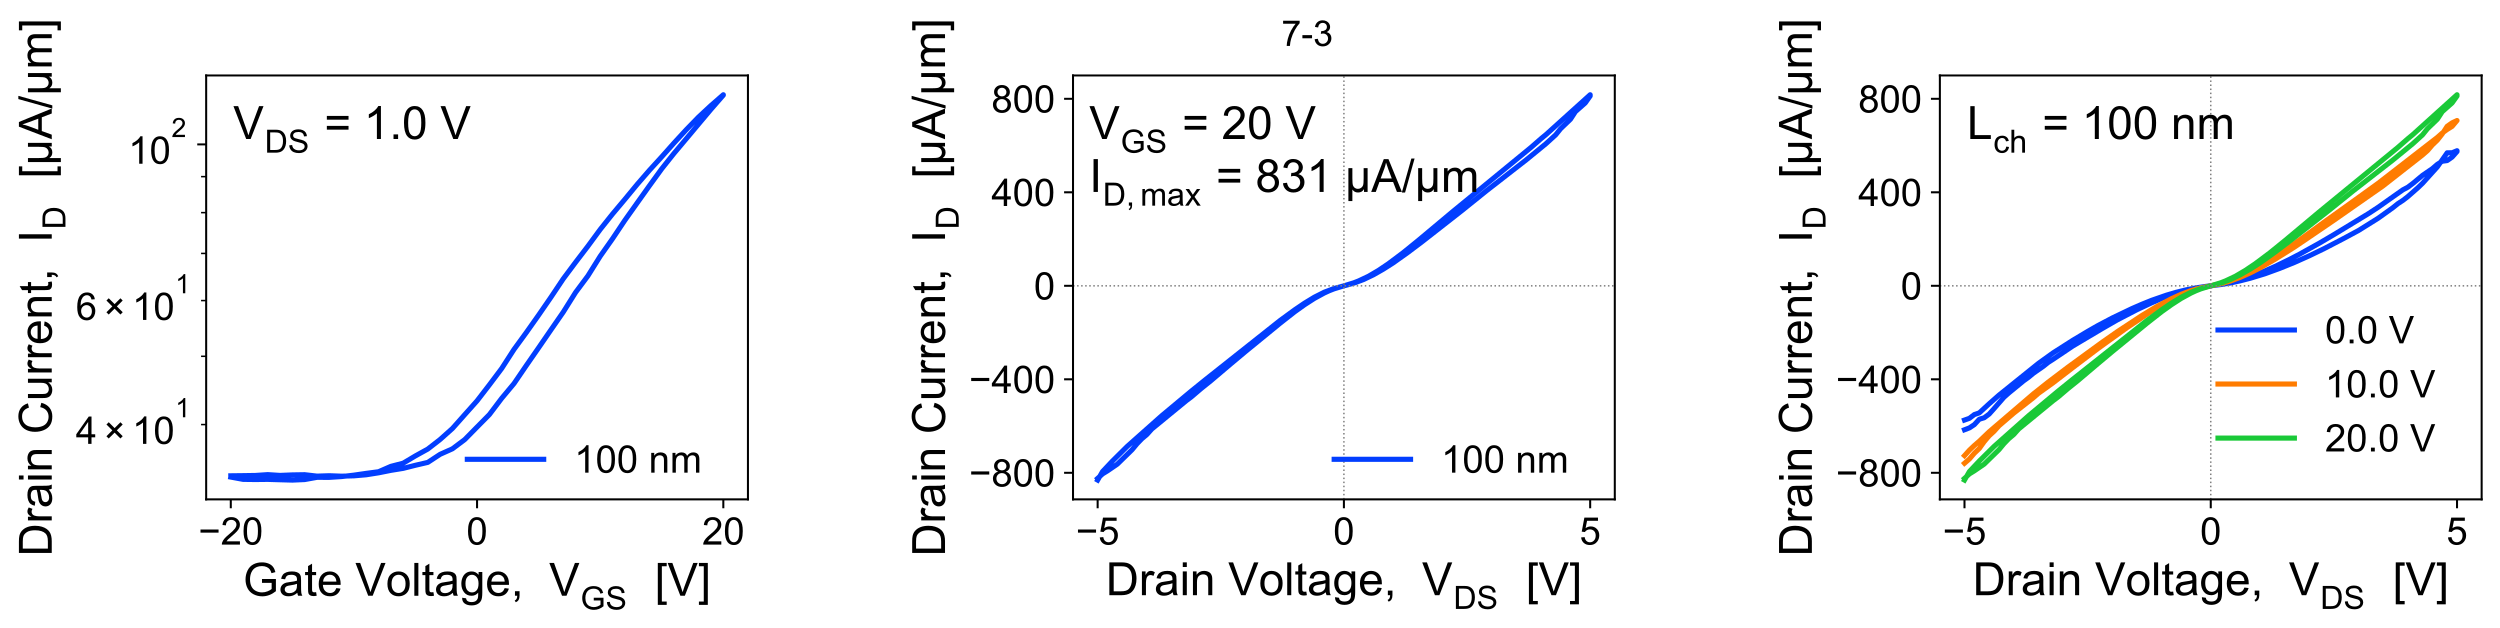 <?xml version="1.0" encoding="utf-8" standalone="no"?>
<!DOCTYPE svg PUBLIC "-//W3C//DTD SVG 1.1//EN"
  "http://www.w3.org/Graphics/SVG/1.1/DTD/svg11.dtd">
<!-- Created with matplotlib (https://matplotlib.org/) -->
<svg height="246.568pt" version="1.1" viewBox="0 0 980.89 246.568" width="980.89pt" xmlns="http://www.w3.org/2000/svg" xmlns:xlink="http://www.w3.org/1999/xlink">
 <defs>
  <style type="text/css">
*{stroke-linecap:butt;stroke-linejoin:round;}
  </style>
 </defs>
 <g id="figure_1">
  <g id="patch_1">
   <path d="M 0 246.568 
L 980.89 246.568 
L 980.89 0 
L 0 0 
z
" style="fill:none;"/>
  </g>
  <g id="axes_1">
   <g id="patch_2">
    <path d="M 80.89 195.93 
L 293.461 195.93 
L 293.461 29.61 
L 80.89 29.61 
z
" style="fill:none;"/>
   </g>
   <g id="matplotlib.axis_1">
    <g id="xtick_1">
     <g id="line2d_1">
      <defs>
       <path d="M 0 0 
L 0 3.5 
" id="me95492e71c" style="stroke:#000000;stroke-width:0.8;"/>
      </defs>
      <g>
       <use style="stroke:#000000;stroke-width:0.8;" x="90.552" xlink:href="#me95492e71c" y="195.93"/>
      </g>
     </g>
     <g id="text_1">
      <!-- −20 -->
      <defs>
       <path d="M 52.828 31.203 
L 5.562 31.203 
L 5.562 39.406 
L 52.828 39.406 
z
" id="ArialMT-8722"/>
       <path d="M 50.344 8.453 
L 50.344 0 
L 3.031 0 
Q 2.938 3.172 4.047 6.109 
Q 5.859 10.938 9.828 15.625 
Q 13.812 20.312 21.344 26.469 
Q 33.016 36.031 37.109 41.625 
Q 41.219 47.219 41.219 52.203 
Q 41.219 57.422 37.469 61 
Q 33.734 64.594 27.734 64.594 
Q 21.391 64.594 17.578 60.781 
Q 13.766 56.984 13.719 50.25 
L 4.688 51.172 
Q 5.609 61.281 11.656 66.578 
Q 17.719 71.875 27.938 71.875 
Q 38.234 71.875 44.234 66.156 
Q 50.25 60.453 50.25 52 
Q 50.25 47.703 48.484 43.547 
Q 46.734 39.406 42.656 34.812 
Q 38.578 30.219 29.109 22.219 
Q 21.188 15.578 18.938 13.203 
Q 16.703 10.844 15.234 8.453 
z
" id="ArialMT-50"/>
       <path d="M 4.156 35.297 
Q 4.156 48 6.766 55.734 
Q 9.375 63.484 14.516 67.672 
Q 19.672 71.875 27.484 71.875 
Q 33.25 71.875 37.594 69.547 
Q 41.938 67.234 44.766 62.859 
Q 47.609 58.5 49.219 52.219 
Q 50.828 45.953 50.828 35.297 
Q 50.828 22.703 48.234 14.969 
Q 45.656 7.234 40.5 3 
Q 35.359 -1.219 27.484 -1.219 
Q 17.141 -1.219 11.234 6.203 
Q 4.156 15.141 4.156 35.297 
z
M 13.188 35.297 
Q 13.188 17.672 17.312 11.828 
Q 21.438 6 27.484 6 
Q 33.547 6 37.672 11.859 
Q 41.797 17.719 41.797 35.297 
Q 41.797 52.984 37.672 58.781 
Q 33.547 64.594 27.391 64.594 
Q 21.344 64.594 17.719 59.469 
Q 13.188 52.938 13.188 35.297 
z
" id="ArialMT-48"/>
      </defs>
      <g transform="translate(77.83 213.667)scale(0.15 -0.15)">
       <use xlink:href="#ArialMT-8722"/>
       <use x="58.398" xlink:href="#ArialMT-50"/>
       <use x="114.014" xlink:href="#ArialMT-48"/>
      </g>
     </g>
    </g>
    <g id="xtick_2">
     <g id="line2d_2">
      <g>
       <use style="stroke:#000000;stroke-width:0.8;" x="187.176" xlink:href="#me95492e71c" y="195.93"/>
      </g>
     </g>
     <g id="text_2">
      <!-- 0 -->
      <g transform="translate(183.006 213.667)scale(0.15 -0.15)">
       <use xlink:href="#ArialMT-48"/>
      </g>
     </g>
    </g>
    <g id="xtick_3">
     <g id="line2d_3">
      <g>
       <use style="stroke:#000000;stroke-width:0.8;" x="283.801" xlink:href="#me95492e71c" y="195.93"/>
      </g>
     </g>
     <g id="text_3">
      <!-- 20 -->
      <g transform="translate(275.46 213.667)scale(0.15 -0.15)">
       <use xlink:href="#ArialMT-50"/>
       <use x="55.615" xlink:href="#ArialMT-48"/>
      </g>
     </g>
    </g>
    <g id="text_4">
     <!-- Gate Voltage,  $V_{GS}$  [V] -->
     <defs>
      <path d="M 41.219 28.078 
L 41.219 36.469 
L 71.531 36.531 
L 71.531 9.969 
Q 64.547 4.391 57.125 1.578 
Q 49.703 -1.219 41.891 -1.219 
Q 31.344 -1.219 22.719 3.297 
Q 14.109 7.812 9.719 16.359 
Q 5.328 24.906 5.328 35.453 
Q 5.328 45.906 9.688 54.953 
Q 14.062 64.016 22.266 68.406 
Q 30.469 72.797 41.156 72.797 
Q 48.922 72.797 55.188 70.281 
Q 61.469 67.781 65.031 63.281 
Q 68.609 58.797 70.453 51.562 
L 61.922 49.219 
Q 60.297 54.688 57.906 57.812 
Q 55.516 60.938 51.062 62.812 
Q 46.625 64.703 41.219 64.703 
Q 34.719 64.703 29.984 62.719 
Q 25.25 60.75 22.344 57.516 
Q 19.438 54.297 17.828 50.438 
Q 15.094 43.797 15.094 36.031 
Q 15.094 26.469 18.391 20.016 
Q 21.688 13.578 27.984 10.453 
Q 34.281 7.328 41.359 7.328 
Q 47.516 7.328 53.375 9.688 
Q 59.234 12.062 62.25 14.75 
L 62.25 28.078 
z
" id="ArialMT-71"/>
      <path d="M 40.438 6.391 
Q 35.547 2.25 31.031 0.531 
Q 26.516 -1.172 21.344 -1.172 
Q 12.797 -1.172 8.203 3 
Q 3.609 7.172 3.609 13.672 
Q 3.609 17.484 5.344 20.625 
Q 7.078 23.781 9.891 25.688 
Q 12.703 27.594 16.219 28.562 
Q 18.797 29.25 24.031 29.891 
Q 34.672 31.156 39.703 32.906 
Q 39.75 34.719 39.75 35.203 
Q 39.75 40.578 37.25 42.781 
Q 33.891 45.75 27.25 45.75 
Q 21.047 45.75 18.094 43.578 
Q 15.141 41.406 13.719 35.891 
L 5.125 37.062 
Q 6.297 42.578 8.984 45.969 
Q 11.672 49.359 16.75 51.188 
Q 21.828 53.031 28.516 53.031 
Q 35.156 53.031 39.297 51.469 
Q 43.453 49.906 45.406 47.531 
Q 47.359 45.172 48.141 41.547 
Q 48.578 39.312 48.578 33.453 
L 48.578 21.734 
Q 48.578 9.469 49.141 6.219 
Q 49.703 2.984 51.375 0 
L 42.188 0 
Q 40.828 2.734 40.438 6.391 
z
M 39.703 26.031 
Q 34.906 24.078 25.344 22.703 
Q 19.922 21.922 17.672 20.938 
Q 15.438 19.969 14.203 18.094 
Q 12.984 16.219 12.984 13.922 
Q 12.984 10.406 15.641 8.062 
Q 18.312 5.719 23.438 5.719 
Q 28.516 5.719 32.469 7.938 
Q 36.422 10.156 38.281 14.016 
Q 39.703 17 39.703 22.797 
z
" id="ArialMT-97"/>
      <path d="M 25.781 7.859 
L 27.047 0.094 
Q 23.344 -0.688 20.406 -0.688 
Q 15.625 -0.688 12.984 0.828 
Q 10.359 2.344 9.281 4.812 
Q 8.203 7.281 8.203 15.188 
L 8.203 45.016 
L 1.766 45.016 
L 1.766 51.859 
L 8.203 51.859 
L 8.203 64.703 
L 16.938 69.969 
L 16.938 51.859 
L 25.781 51.859 
L 25.781 45.016 
L 16.938 45.016 
L 16.938 14.703 
Q 16.938 10.938 17.406 9.859 
Q 17.875 8.797 18.922 8.156 
Q 19.969 7.516 21.922 7.516 
Q 23.391 7.516 25.781 7.859 
z
" id="ArialMT-116"/>
      <path d="M 42.094 16.703 
L 51.172 15.578 
Q 49.031 7.625 43.219 3.219 
Q 37.406 -1.172 28.375 -1.172 
Q 17 -1.172 10.328 5.828 
Q 3.656 12.844 3.656 25.484 
Q 3.656 38.578 10.391 45.797 
Q 17.141 53.031 27.875 53.031 
Q 38.281 53.031 44.875 45.953 
Q 51.469 38.875 51.469 26.031 
Q 51.469 25.25 51.422 23.688 
L 12.75 23.688 
Q 13.234 15.141 17.578 10.594 
Q 21.922 6.062 28.422 6.062 
Q 33.25 6.062 36.672 8.594 
Q 40.094 11.141 42.094 16.703 
z
M 13.234 30.906 
L 42.188 30.906 
Q 41.609 37.453 38.875 40.719 
Q 34.672 45.797 27.984 45.797 
Q 21.922 45.797 17.797 41.75 
Q 13.672 37.703 13.234 30.906 
z
" id="ArialMT-101"/>
      <path id="ArialMT-32"/>
      <path d="M 28.172 0 
L 0.438 71.578 
L 10.688 71.578 
L 29.297 19.578 
Q 31.547 13.328 33.062 7.859 
Q 34.719 13.719 36.922 19.578 
L 56.25 71.578 
L 65.922 71.578 
L 37.891 0 
z
" id="ArialMT-86"/>
      <path d="M 3.328 25.922 
Q 3.328 40.328 11.328 47.266 
Q 18.016 53.031 27.641 53.031 
Q 38.328 53.031 45.109 46.016 
Q 51.906 39.016 51.906 26.656 
Q 51.906 16.656 48.906 10.906 
Q 45.906 5.172 40.156 2 
Q 34.422 -1.172 27.641 -1.172 
Q 16.75 -1.172 10.031 5.812 
Q 3.328 12.797 3.328 25.922 
z
M 12.359 25.922 
Q 12.359 15.969 16.703 11.016 
Q 21.047 6.062 27.641 6.062 
Q 34.188 6.062 38.531 11.031 
Q 42.875 16.016 42.875 26.219 
Q 42.875 35.844 38.5 40.797 
Q 34.125 45.75 27.641 45.75 
Q 21.047 45.75 16.703 40.812 
Q 12.359 35.891 12.359 25.922 
z
" id="ArialMT-111"/>
      <path d="M 6.391 0 
L 6.391 71.578 
L 15.188 71.578 
L 15.188 0 
z
" id="ArialMT-108"/>
      <path d="M 4.984 -4.297 
L 13.531 -5.562 
Q 14.062 -9.516 16.5 -11.328 
Q 19.781 -13.766 25.438 -13.766 
Q 31.547 -13.766 34.859 -11.328 
Q 38.188 -8.891 39.359 -4.5 
Q 40.047 -1.812 39.984 6.781 
Q 34.234 0 25.641 0 
Q 14.938 0 9.078 7.719 
Q 3.219 15.438 3.219 26.219 
Q 3.219 33.641 5.906 39.906 
Q 8.594 46.188 13.688 49.609 
Q 18.797 53.031 25.688 53.031 
Q 34.859 53.031 40.828 45.609 
L 40.828 51.859 
L 48.922 51.859 
L 48.922 7.031 
Q 48.922 -5.078 46.453 -10.125 
Q 44 -15.188 38.641 -18.109 
Q 33.297 -21.047 25.484 -21.047 
Q 16.219 -21.047 10.5 -16.875 
Q 4.781 -12.703 4.984 -4.297 
z
M 12.25 26.859 
Q 12.25 16.656 16.297 11.969 
Q 20.359 7.281 26.469 7.281 
Q 32.516 7.281 36.609 11.938 
Q 40.719 16.609 40.719 26.562 
Q 40.719 36.078 36.5 40.906 
Q 32.281 45.75 26.312 45.75 
Q 20.453 45.75 16.344 40.984 
Q 12.25 36.234 12.25 26.859 
z
" id="ArialMT-103"/>
      <path d="M 8.891 0 
L 8.891 10.016 
L 18.891 10.016 
L 18.891 0 
Q 18.891 -5.516 16.938 -8.906 
Q 14.984 -12.312 10.75 -14.156 
L 8.297 -10.406 
Q 11.078 -9.188 12.391 -6.812 
Q 13.719 -4.438 13.875 0 
z
" id="ArialMT-44"/>
      <path d="M 4.5 23 
L 13.422 23.781 
Q 14.062 18.406 16.375 14.969 
Q 18.703 11.531 23.578 9.406 
Q 28.469 7.281 34.578 7.281 
Q 39.984 7.281 44.141 8.891 
Q 48.297 10.5 50.312 13.297 
Q 52.344 16.109 52.344 19.438 
Q 52.344 22.797 50.391 25.312 
Q 48.438 27.828 43.953 29.547 
Q 41.062 30.672 31.203 33.031 
Q 21.344 35.406 17.391 37.5 
Q 12.25 40.188 9.734 44.156 
Q 7.234 48.141 7.234 53.078 
Q 7.234 58.5 10.297 63.203 
Q 13.375 67.922 19.281 70.359 
Q 25.203 72.797 32.422 72.797 
Q 40.375 72.797 46.453 70.234 
Q 52.547 67.672 55.812 62.688 
Q 59.078 57.719 59.328 51.422 
L 50.25 50.734 
Q 49.516 57.516 45.281 60.984 
Q 41.062 64.453 32.812 64.453 
Q 24.219 64.453 20.281 61.297 
Q 16.359 58.156 16.359 53.719 
Q 16.359 49.859 19.141 47.359 
Q 21.875 44.875 33.422 42.266 
Q 44.969 39.656 49.266 37.703 
Q 55.516 34.812 58.484 30.391 
Q 61.469 25.984 61.469 20.219 
Q 61.469 14.5 58.203 9.438 
Q 54.938 4.391 48.797 1.578 
Q 42.672 -1.219 35.016 -1.219 
Q 25.297 -1.219 18.719 1.609 
Q 12.156 4.438 8.422 10.125 
Q 4.688 15.828 4.5 23 
z
" id="ArialMT-83"/>
      <path d="M 6.781 -19.875 
L 6.781 71.578 
L 26.172 71.578 
L 26.172 64.312 
L 15.578 64.312 
L 15.578 -12.594 
L 26.172 -12.594 
L 26.172 -19.875 
z
" id="ArialMT-91"/>
      <path d="M 21.297 -19.875 
L 1.906 -19.875 
L 1.906 -12.594 
L 12.5 -12.594 
L 12.5 64.312 
L 1.906 64.312 
L 1.906 71.578 
L 21.297 71.578 
z
" id="ArialMT-93"/>
     </defs>
     <g transform="translate(95.376 233.788)scale(0.18 -0.18)">
      <use transform="translate(0 0.203)" xlink:href="#ArialMT-71"/>
      <use transform="translate(77.783 0.203)" xlink:href="#ArialMT-97"/>
      <use transform="translate(133.398 0.203)" xlink:href="#ArialMT-116"/>
      <use transform="translate(161.182 0.203)" xlink:href="#ArialMT-101"/>
      <use transform="translate(216.797 0.203)" xlink:href="#ArialMT-32"/>
      <use transform="translate(244.58 0.203)" xlink:href="#ArialMT-86"/>
      <use transform="translate(311.279 0.203)" xlink:href="#ArialMT-111"/>
      <use transform="translate(366.895 0.203)" xlink:href="#ArialMT-108"/>
      <use transform="translate(389.111 0.203)" xlink:href="#ArialMT-116"/>
      <use transform="translate(416.895 0.203)" xlink:href="#ArialMT-97"/>
      <use transform="translate(472.51 0.203)" xlink:href="#ArialMT-103"/>
      <use transform="translate(528.125 0.203)" xlink:href="#ArialMT-101"/>
      <use transform="translate(583.74 0.203)" xlink:href="#ArialMT-44"/>
      <use transform="translate(611.523 0.203)" xlink:href="#ArialMT-32"/>
      <use transform="translate(639.307 0.203)" xlink:href="#ArialMT-32"/>
      <use transform="translate(667.09 0.203)" xlink:href="#ArialMT-86"/>
      <use transform="translate(735.531 -29.666)scale(0.7)" xlink:href="#ArialMT-71"/>
      <use transform="translate(789.98 -29.666)scale(0.7)" xlink:href="#ArialMT-83"/>
      <use transform="translate(841.647 0.203)" xlink:href="#ArialMT-32"/>
      <use transform="translate(869.43 0.203)" xlink:href="#ArialMT-32"/>
      <use transform="translate(897.214 0.203)" xlink:href="#ArialMT-91"/>
      <use transform="translate(924.997 0.203)" xlink:href="#ArialMT-86"/>
      <use transform="translate(991.696 0.203)" xlink:href="#ArialMT-93"/>
     </g>
    </g>
   </g>
   <g id="matplotlib.axis_2">
    <g id="ytick_1">
     <g id="line2d_4">
      <defs>
       <path d="M 0 0 
L -3.5 0 
" id="m188f0fec34" style="stroke:#000000;stroke-width:0.8;"/>
      </defs>
      <g>
       <use style="stroke:#000000;stroke-width:0.8;" x="80.89" xlink:href="#m188f0fec34" y="56.656"/>
      </g>
     </g>
     <g id="text_5">
      <!-- $\mathdefault{10^{2}}$ -->
      <defs>
       <path d="M 37.25 0 
L 28.469 0 
L 28.469 56 
Q 25.297 52.984 20.141 49.953 
Q 14.984 46.922 10.891 45.406 
L 10.891 53.906 
Q 18.266 57.375 23.781 62.297 
Q 29.297 67.234 31.594 71.875 
L 37.25 71.875 
z
" id="ArialMT-49"/>
      </defs>
      <g transform="translate(50.34 64.39)scale(0.15 -0.15)">
       <use transform="translate(0 0.994)" xlink:href="#ArialMT-49"/>
       <use transform="translate(55.615 0.994)" xlink:href="#ArialMT-48"/>
       <use transform="translate(112.973 70.688)scale(0.7)" xlink:href="#ArialMT-50"/>
      </g>
     </g>
    </g>
    <g id="ytick_2">
     <g id="line2d_5">
      <defs>
       <path d="M 0 0 
L -2 0 
" id="m750dd2e51e" style="stroke:#000000;stroke-width:0.6;"/>
      </defs>
      <g>
       <use style="stroke:#000000;stroke-width:0.6;" x="80.89" xlink:href="#m750dd2e51e" y="166.574"/>
      </g>
     </g>
     <g id="text_6">
      <!-- $\mathdefault{4\times10^{1}}$ -->
      <defs>
       <path d="M 32.328 0 
L 32.328 17.141 
L 1.266 17.141 
L 1.266 25.203 
L 33.938 71.578 
L 41.109 71.578 
L 41.109 25.203 
L 50.781 25.203 
L 50.781 17.141 
L 41.109 17.141 
L 41.109 0 
z
M 32.328 25.203 
L 32.328 57.469 
L 9.906 25.203 
z
" id="ArialMT-52"/>
       <path d="M 7.859 19.969 
L 23.25 35.359 
L 7.906 50.688 
L 13.875 56.641 
L 29.203 41.312 
L 44.484 56.594 
L 50.344 50.688 
L 35.109 35.406 
L 50.438 20.062 
L 44.484 14.109 
L 29.156 29.438 
L 13.766 14.062 
z
" id="ArialMT-215"/>
      </defs>
      <g transform="translate(29.74 174.309)scale(0.15 -0.15)">
       <use transform="translate(0 0.994)" xlink:href="#ArialMT-52"/>
       <use transform="translate(72.275 0.994)" xlink:href="#ArialMT-215"/>
       <use transform="translate(147.334 0.994)" xlink:href="#ArialMT-49"/>
       <use transform="translate(202.949 0.994)" xlink:href="#ArialMT-48"/>
       <use transform="translate(260.307 70.688)scale(0.7)" xlink:href="#ArialMT-49"/>
      </g>
     </g>
    </g>
    <g id="ytick_3">
     <g id="line2d_6">
      <g>
       <use style="stroke:#000000;stroke-width:0.6;" x="80.89" xlink:href="#m750dd2e51e" y="139.806"/>
      </g>
     </g>
    </g>
    <g id="ytick_4">
     <g id="line2d_7">
      <g>
       <use style="stroke:#000000;stroke-width:0.6;" x="80.89" xlink:href="#m750dd2e51e" y="117.935"/>
      </g>
     </g>
     <g id="text_7">
      <!-- $\mathdefault{6\times10^{1}}$ -->
      <defs>
       <path d="M 49.75 54.047 
L 41.016 53.375 
Q 39.844 58.547 37.703 60.891 
Q 34.125 64.656 28.906 64.656 
Q 24.703 64.656 21.531 62.312 
Q 17.391 59.281 14.984 53.469 
Q 12.594 47.656 12.5 36.922 
Q 15.672 41.75 20.266 44.094 
Q 24.859 46.438 29.891 46.438 
Q 38.672 46.438 44.844 39.969 
Q 51.031 33.5 51.031 23.25 
Q 51.031 16.5 48.125 10.719 
Q 45.219 4.938 40.141 1.859 
Q 35.062 -1.219 28.609 -1.219 
Q 17.625 -1.219 10.688 6.859 
Q 3.766 14.938 3.766 33.5 
Q 3.766 54.25 11.422 63.672 
Q 18.109 71.875 29.438 71.875 
Q 37.891 71.875 43.281 67.141 
Q 48.688 62.406 49.75 54.047 
z
M 13.875 23.188 
Q 13.875 18.656 15.797 14.5 
Q 17.719 10.359 21.188 8.172 
Q 24.656 6 28.469 6 
Q 34.031 6 38.031 10.484 
Q 42.047 14.984 42.047 22.703 
Q 42.047 30.125 38.078 34.391 
Q 34.125 38.672 28.125 38.672 
Q 22.172 38.672 18.016 34.391 
Q 13.875 30.125 13.875 23.188 
z
" id="ArialMT-54"/>
      </defs>
      <g transform="translate(29.74 125.669)scale(0.15 -0.15)">
       <use transform="translate(0 0.994)" xlink:href="#ArialMT-54"/>
       <use transform="translate(72.275 0.994)" xlink:href="#ArialMT-215"/>
       <use transform="translate(147.334 0.994)" xlink:href="#ArialMT-49"/>
       <use transform="translate(202.949 0.994)" xlink:href="#ArialMT-48"/>
       <use transform="translate(260.307 70.688)scale(0.7)" xlink:href="#ArialMT-49"/>
      </g>
     </g>
    </g>
    <g id="ytick_5">
     <g id="line2d_8">
      <g>
       <use style="stroke:#000000;stroke-width:0.6;" x="80.89" xlink:href="#m750dd2e51e" y="99.443"/>
      </g>
     </g>
    </g>
    <g id="ytick_6">
     <g id="line2d_9">
      <g>
       <use style="stroke:#000000;stroke-width:0.6;" x="80.89" xlink:href="#m750dd2e51e" y="83.424"/>
      </g>
     </g>
    </g>
    <g id="ytick_7">
     <g id="line2d_10">
      <g>
       <use style="stroke:#000000;stroke-width:0.6;" x="80.89" xlink:href="#m750dd2e51e" y="69.295"/>
      </g>
     </g>
    </g>
    <g id="text_8">
     <!-- Drain Current,  $I_D$  [$\mu A$/$\mu m$] -->
     <defs>
      <path d="M 7.719 0 
L 7.719 71.578 
L 32.375 71.578 
Q 40.719 71.578 45.125 70.562 
Q 51.266 69.141 55.609 65.438 
Q 61.281 60.641 64.078 53.188 
Q 66.891 45.75 66.891 36.188 
Q 66.891 28.031 64.984 21.734 
Q 63.094 15.438 60.109 11.297 
Q 57.125 7.172 53.578 4.797 
Q 50.047 2.438 45.047 1.219 
Q 40.047 0 33.547 0 
z
M 17.188 8.453 
L 32.469 8.453 
Q 39.547 8.453 43.578 9.766 
Q 47.609 11.078 50 13.484 
Q 53.375 16.844 55.25 22.531 
Q 57.125 28.219 57.125 36.328 
Q 57.125 47.562 53.438 53.594 
Q 49.75 59.625 44.484 61.672 
Q 40.672 63.141 32.234 63.141 
L 17.188 63.141 
z
" id="ArialMT-68"/>
      <path d="M 6.5 0 
L 6.5 51.859 
L 14.406 51.859 
L 14.406 44 
Q 17.438 49.516 20 51.266 
Q 22.562 53.031 25.641 53.031 
Q 30.078 53.031 34.672 50.203 
L 31.641 42.047 
Q 28.422 43.953 25.203 43.953 
Q 22.312 43.953 20.016 42.219 
Q 17.719 40.484 16.75 37.406 
Q 15.281 32.719 15.281 27.156 
L 15.281 0 
z
" id="ArialMT-114"/>
      <path d="M 6.641 61.469 
L 6.641 71.578 
L 15.438 71.578 
L 15.438 61.469 
z
M 6.641 0 
L 6.641 51.859 
L 15.438 51.859 
L 15.438 0 
z
" id="ArialMT-105"/>
      <path d="M 6.594 0 
L 6.594 51.859 
L 14.5 51.859 
L 14.5 44.484 
Q 20.219 53.031 31 53.031 
Q 35.688 53.031 39.625 51.344 
Q 43.562 49.656 45.516 46.922 
Q 47.469 44.188 48.25 40.438 
Q 48.734 37.984 48.734 31.891 
L 48.734 0 
L 39.938 0 
L 39.938 31.547 
Q 39.938 36.922 38.906 39.578 
Q 37.891 42.234 35.281 43.812 
Q 32.672 45.406 29.156 45.406 
Q 23.531 45.406 19.453 41.844 
Q 15.375 38.281 15.375 28.328 
L 15.375 0 
z
" id="ArialMT-110"/>
      <path d="M 58.797 25.094 
L 68.266 22.703 
Q 65.281 11.031 57.547 4.906 
Q 49.812 -1.219 38.625 -1.219 
Q 27.047 -1.219 19.797 3.484 
Q 12.547 8.203 8.766 17.141 
Q 4.984 26.078 4.984 36.328 
Q 4.984 47.516 9.25 55.828 
Q 13.531 64.156 21.406 68.469 
Q 29.297 72.797 38.766 72.797 
Q 49.516 72.797 56.828 67.328 
Q 64.156 61.859 67.047 51.953 
L 57.719 49.75 
Q 55.219 57.562 50.484 61.125 
Q 45.75 64.703 38.578 64.703 
Q 30.328 64.703 24.781 60.734 
Q 19.234 56.781 16.984 50.109 
Q 14.75 43.453 14.75 36.375 
Q 14.75 27.25 17.406 20.438 
Q 20.062 13.625 25.672 10.25 
Q 31.297 6.891 37.844 6.891 
Q 45.797 6.891 51.312 11.469 
Q 56.844 16.062 58.797 25.094 
z
" id="ArialMT-67"/>
      <path d="M 40.578 0 
L 40.578 7.625 
Q 34.516 -1.172 24.125 -1.172 
Q 19.531 -1.172 15.547 0.578 
Q 11.578 2.344 9.641 5 
Q 7.719 7.672 6.938 11.531 
Q 6.391 14.109 6.391 19.734 
L 6.391 51.859 
L 15.188 51.859 
L 15.188 23.094 
Q 15.188 16.219 15.719 13.812 
Q 16.547 10.359 19.234 8.375 
Q 21.922 6.391 25.875 6.391 
Q 29.828 6.391 33.297 8.422 
Q 36.766 10.453 38.203 13.938 
Q 39.656 17.438 39.656 24.078 
L 39.656 51.859 
L 48.438 51.859 
L 48.438 0 
z
" id="ArialMT-117"/>
      <path d="M 9.328 0 
L 9.328 71.578 
L 18.797 71.578 
L 18.797 0 
z
" id="ArialMT-73"/>
      <path d="M 49.703 51.859 
L 49.703 0 
L 41.844 0 
L 41.844 6.156 
Q 39.312 2.25 36.812 0.781 
Q 33.406 -1.219 28.859 -1.219 
Q 24.812 -1.219 21.688 0.391 
Q 19.344 1.609 16.5 5.219 
L 16.5 -19.875 
L 7.812 -19.875 
L 7.812 51.859 
L 16.5 51.859 
L 16.5 29.891 
Q 16.5 17.922 17.766 14.375 
Q 19.047 10.844 21.891 8.781 
Q 24.75 6.734 28.469 6.734 
Q 32.375 6.734 35.453 8.875 
Q 38.531 11.031 39.797 14.422 
Q 41.062 17.828 41.062 29.734 
L 41.062 51.859 
z
" id="ArialMT-956"/>
      <path d="M -0.141 0 
L 27.344 71.578 
L 37.547 71.578 
L 66.844 0 
L 56.062 0 
L 47.703 21.688 
L 17.781 21.688 
L 9.906 0 
z
M 20.516 29.391 
L 44.781 29.391 
L 37.312 49.219 
Q 33.891 58.25 32.234 64.062 
Q 30.859 57.172 28.375 50.391 
z
" id="ArialMT-65"/>
      <path d="M 0 -1.219 
L 20.75 72.797 
L 27.781 72.797 
L 7.078 -1.219 
z
" id="ArialMT-47"/>
      <path d="M 6.594 0 
L 6.594 51.859 
L 14.453 51.859 
L 14.453 44.578 
Q 16.891 48.391 20.938 50.703 
Q 25 53.031 30.172 53.031 
Q 35.938 53.031 39.625 50.641 
Q 43.312 48.25 44.828 43.953 
Q 50.984 53.031 60.844 53.031 
Q 68.562 53.031 72.703 48.75 
Q 76.859 44.484 76.859 35.594 
L 76.859 0 
L 68.109 0 
L 68.109 32.672 
Q 68.109 37.938 67.25 40.25 
Q 66.406 42.578 64.156 43.984 
Q 61.922 45.406 58.891 45.406 
Q 53.422 45.406 49.797 41.766 
Q 46.188 38.141 46.188 30.125 
L 46.188 0 
L 37.406 0 
L 37.406 33.688 
Q 37.406 39.547 35.25 42.469 
Q 33.109 45.406 28.219 45.406 
Q 24.516 45.406 21.359 43.453 
Q 18.219 41.5 16.797 37.734 
Q 15.375 33.984 15.375 26.906 
L 15.375 0 
z
" id="ArialMT-109"/>
     </defs>
     <g transform="translate(20.34 218.34)rotate(-90)scale(0.18 -0.18)">
      <use transform="translate(0 0.203)" xlink:href="#ArialMT-68"/>
      <use transform="translate(72.217 0.203)" xlink:href="#ArialMT-114"/>
      <use transform="translate(105.518 0.203)" xlink:href="#ArialMT-97"/>
      <use transform="translate(161.133 0.203)" xlink:href="#ArialMT-105"/>
      <use transform="translate(183.35 0.203)" xlink:href="#ArialMT-110"/>
      <use transform="translate(238.965 0.203)" xlink:href="#ArialMT-32"/>
      <use transform="translate(266.748 0.203)" xlink:href="#ArialMT-67"/>
      <use transform="translate(338.965 0.203)" xlink:href="#ArialMT-117"/>
      <use transform="translate(394.58 0.203)" xlink:href="#ArialMT-114"/>
      <use transform="translate(427.881 0.203)" xlink:href="#ArialMT-114"/>
      <use transform="translate(461.182 0.203)" xlink:href="#ArialMT-101"/>
      <use transform="translate(516.797 0.203)" xlink:href="#ArialMT-110"/>
      <use transform="translate(572.412 0.203)" xlink:href="#ArialMT-116"/>
      <use transform="translate(600.195 0.203)" xlink:href="#ArialMT-44"/>
      <use transform="translate(627.979 0.203)" xlink:href="#ArialMT-32"/>
      <use transform="translate(655.762 0.203)" xlink:href="#ArialMT-32"/>
      <use transform="translate(683.545 0.203)" xlink:href="#ArialMT-73"/>
      <use transform="translate(713.07 -29.666)scale(0.7)" xlink:href="#ArialMT-68"/>
      <use transform="translate(768.6 0.203)" xlink:href="#ArialMT-32"/>
      <use transform="translate(796.384 0.203)" xlink:href="#ArialMT-32"/>
      <use transform="translate(824.167 0.203)" xlink:href="#ArialMT-91"/>
      <use transform="translate(851.95 0.203)" xlink:href="#ArialMT-956"/>
      <use transform="translate(909.567 0.203)" xlink:href="#ArialMT-65"/>
      <use transform="translate(976.266 0.203)" xlink:href="#ArialMT-47"/>
      <use transform="translate(1004.05 0.203)" xlink:href="#ArialMT-956"/>
      <use transform="translate(1061.667 0.203)" xlink:href="#ArialMT-109"/>
      <use transform="translate(1144.968 0.203)" xlink:href="#ArialMT-93"/>
     </g>
    </g>
   </g>
   <g id="line2d_11">
    <path clip-path="url(#pfaeb0b2fc8)" d="M 90.552 187.188 
L 95.385 188.085 
L 100.214 188.146 
L 105.046 188.092 
L 109.877 188.238 
L 114.707 188.37 
L 119.539 188.16 
L 124.369 187.288 
L 129.2 187.297 
L 134.031 186.986 
L 138.863 186.425 
L 143.694 185.726 
L 148.526 185.087 
L 153.355 182.979 
L 158.187 181.726 
L 163.02 178.856 
L 167.85 176.185 
L 172.683 172.431 
L 177.514 168.119 
L 182.345 162.685 
L 187.177 157.268 
L 192.008 151.004 
L 196.838 144.575 
L 201.671 137.091 
L 206.502 130.466 
L 211.334 123.629 
L 216.166 116.619 
L 220.997 109.391 
L 225.828 102.918 
L 230.659 96.602 
L 235.492 90.028 
L 240.322 83.967 
L 245.153 78.222 
L 249.984 72.36 
L 254.814 66.799 
L 259.647 61.51 
L 264.475 56.081 
L 269.306 50.833 
L 274.138 45.866 
L 278.967 41.385 
L 283.799 37.17 
L 283.799 37.327 
L 278.967 42.88 
L 274.138 48.624 
L 269.306 54.396 
L 264.475 60.143 
L 259.647 66.209 
L 254.814 72.868 
L 249.984 79.644 
L 245.153 86.451 
L 240.322 93.674 
L 235.492 100.534 
L 230.659 108.256 
L 225.828 114.738 
L 220.997 122.441 
L 216.166 129.413 
L 211.334 136.438 
L 206.502 143.405 
L 201.671 150.49 
L 196.838 156.277 
L 192.008 162.662 
L 187.174 167.553 
L 182.345 172.464 
L 177.514 176.09 
L 172.683 178.256 
L 167.85 181.421 
L 163.02 182.545 
L 158.187 183.768 
L 153.355 184.552 
L 148.526 185.518 
L 143.694 186.283 
L 138.863 186.696 
L 134.031 186.828 
L 129.2 186.652 
L 124.369 186.809 
L 119.539 186.25 
L 114.707 186.329 
L 109.877 186.528 
L 105.046 186.219 
L 100.214 186.545 
L 95.385 186.621 
L 90.552 186.679 
" style="fill:none;stroke:#023eff;stroke-linecap:square;stroke-width:2;"/>
   </g>
   <g id="patch_3">
    <path d="M 80.89 195.93 
L 80.89 29.61 
" style="fill:none;stroke:#000000;stroke-linecap:square;stroke-linejoin:miter;stroke-width:0.8;"/>
   </g>
   <g id="patch_4">
    <path d="M 293.461 195.93 
L 293.461 29.61 
" style="fill:none;stroke:#000000;stroke-linecap:square;stroke-linejoin:miter;stroke-width:0.8;"/>
   </g>
   <g id="patch_5">
    <path d="M 80.89 195.93 
L 293.461 195.93 
" style="fill:none;stroke:#000000;stroke-linecap:square;stroke-linejoin:miter;stroke-width:0.8;"/>
   </g>
   <g id="patch_6">
    <path d="M 80.89 29.61 
L 293.461 29.61 
" style="fill:none;stroke:#000000;stroke-linecap:square;stroke-linejoin:miter;stroke-width:0.8;"/>
   </g>
   <g id="text_9">
    <!-- $V_{DS}$ = 1.0 V -->
    <defs>
     <path d="M 52.828 42.094 
L 5.562 42.094 
L 5.562 50.297 
L 52.828 50.297 
z
M 52.828 20.359 
L 5.562 20.359 
L 5.562 28.562 
L 52.828 28.562 
z
" id="ArialMT-61"/>
     <path d="M 9.078 0 
L 9.078 10.016 
L 19.094 10.016 
L 19.094 0 
z
" id="ArialMT-46"/>
    </defs>
    <g transform="translate(91.519 54.558)scale(0.18 -0.18)">
     <use transform="translate(0 0.125)" xlink:href="#ArialMT-86"/>
     <use transform="translate(68.442 -29.744)scale(0.7)" xlink:href="#ArialMT-68"/>
     <use transform="translate(118.993 -29.744)scale(0.7)" xlink:href="#ArialMT-83"/>
     <use transform="translate(170.661 0.125)" xlink:href="#ArialMT-32"/>
     <use transform="translate(198.444 0.125)" xlink:href="#ArialMT-61"/>
     <use transform="translate(256.843 0.125)" xlink:href="#ArialMT-32"/>
     <use transform="translate(284.626 0.125)" xlink:href="#ArialMT-49"/>
     <use transform="translate(340.241 0.125)" xlink:href="#ArialMT-46"/>
     <use transform="translate(368.024 0.125)" xlink:href="#ArialMT-48"/>
     <use transform="translate(423.639 0.125)" xlink:href="#ArialMT-32"/>
     <use transform="translate(451.423 0.125)" xlink:href="#ArialMT-86"/>
    </g>
   </g>
   <g id="legend_1">
    <g id="line2d_12">
     <path d="M 183.345 180.205 
L 213.333 180.205 
" style="fill:none;stroke:#023eff;stroke-linecap:square;stroke-width:2;"/>
    </g>
    <g id="line2d_13"/>
    <g id="text_10">
     <!-- 100 nm -->
     <g transform="translate(225.329 185.453)scale(0.15 -0.15)">
      <use xlink:href="#ArialMT-49"/>
      <use x="55.615" xlink:href="#ArialMT-48"/>
      <use x="111.23" xlink:href="#ArialMT-48"/>
      <use x="166.846" xlink:href="#ArialMT-32"/>
      <use x="194.629" xlink:href="#ArialMT-110"/>
      <use x="250.244" xlink:href="#ArialMT-109"/>
     </g>
    </g>
   </g>
  </g>
  <g id="axes_2">
   <g id="patch_7">
    <path d="M 421.004 195.93 
L 633.576 195.93 
L 633.576 29.61 
L 421.004 29.61 
z
" style="fill:none;"/>
   </g>
   <g id="matplotlib.axis_3">
    <g id="xtick_4">
     <g id="line2d_14">
      <g>
       <use style="stroke:#000000;stroke-width:0.8;" x="430.667" xlink:href="#me95492e71c" y="195.93"/>
      </g>
     </g>
     <g id="text_11">
      <!-- −5 -->
      <defs>
       <path d="M 4.156 18.75 
L 13.375 19.531 
Q 14.406 12.797 18.141 9.391 
Q 21.875 6 27.156 6 
Q 33.5 6 37.891 10.781 
Q 42.281 15.578 42.281 23.484 
Q 42.281 31 38.062 35.344 
Q 33.844 39.703 27 39.703 
Q 22.75 39.703 19.328 37.766 
Q 15.922 35.844 13.969 32.766 
L 5.719 33.844 
L 12.641 70.609 
L 48.25 70.609 
L 48.25 62.203 
L 19.672 62.203 
L 15.828 42.969 
Q 22.266 47.469 29.344 47.469 
Q 38.719 47.469 45.156 40.969 
Q 51.609 34.469 51.609 24.266 
Q 51.609 14.547 45.953 7.469 
Q 39.062 -1.219 27.156 -1.219 
Q 17.391 -1.219 11.203 4.25 
Q 5.031 9.719 4.156 18.75 
z
" id="ArialMT-53"/>
      </defs>
      <g transform="translate(422.115 213.667)scale(0.15 -0.15)">
       <use xlink:href="#ArialMT-8722"/>
       <use x="58.398" xlink:href="#ArialMT-53"/>
      </g>
     </g>
    </g>
    <g id="xtick_5">
     <g id="line2d_15">
      <g>
       <use style="stroke:#000000;stroke-width:0.8;" x="527.29" xlink:href="#me95492e71c" y="195.93"/>
      </g>
     </g>
     <g id="text_12">
      <!-- 0 -->
      <g transform="translate(523.119 213.667)scale(0.15 -0.15)">
       <use xlink:href="#ArialMT-48"/>
      </g>
     </g>
    </g>
    <g id="xtick_6">
     <g id="line2d_16">
      <g>
       <use style="stroke:#000000;stroke-width:0.8;" x="623.913" xlink:href="#me95492e71c" y="195.93"/>
      </g>
     </g>
     <g id="text_13">
      <!-- 5 -->
      <g transform="translate(619.743 213.667)scale(0.15 -0.15)">
       <use xlink:href="#ArialMT-53"/>
      </g>
     </g>
    </g>
    <g id="text_14">
     <!-- Drain Voltage,  $V_{DS}$  [V] -->
     <g transform="translate(433.87 233.608)scale(0.18 -0.18)">
      <use transform="translate(0 0.422)" xlink:href="#ArialMT-68"/>
      <use transform="translate(72.217 0.422)" xlink:href="#ArialMT-114"/>
      <use transform="translate(105.518 0.422)" xlink:href="#ArialMT-97"/>
      <use transform="translate(161.133 0.422)" xlink:href="#ArialMT-105"/>
      <use transform="translate(183.35 0.422)" xlink:href="#ArialMT-110"/>
      <use transform="translate(238.965 0.422)" xlink:href="#ArialMT-32"/>
      <use transform="translate(266.748 0.422)" xlink:href="#ArialMT-86"/>
      <use transform="translate(333.447 0.422)" xlink:href="#ArialMT-111"/>
      <use transform="translate(389.062 0.422)" xlink:href="#ArialMT-108"/>
      <use transform="translate(411.279 0.422)" xlink:href="#ArialMT-116"/>
      <use transform="translate(439.062 0.422)" xlink:href="#ArialMT-97"/>
      <use transform="translate(494.678 0.422)" xlink:href="#ArialMT-103"/>
      <use transform="translate(550.293 0.422)" xlink:href="#ArialMT-101"/>
      <use transform="translate(605.908 0.422)" xlink:href="#ArialMT-44"/>
      <use transform="translate(633.691 0.422)" xlink:href="#ArialMT-32"/>
      <use transform="translate(661.475 0.422)" xlink:href="#ArialMT-32"/>
      <use transform="translate(689.258 0.422)" xlink:href="#ArialMT-86"/>
      <use transform="translate(757.699 -29.447)scale(0.7)" xlink:href="#ArialMT-68"/>
      <use transform="translate(808.251 -29.447)scale(0.7)" xlink:href="#ArialMT-83"/>
      <use transform="translate(859.919 0.422)" xlink:href="#ArialMT-32"/>
      <use transform="translate(887.702 0.422)" xlink:href="#ArialMT-32"/>
      <use transform="translate(915.485 0.422)" xlink:href="#ArialMT-91"/>
      <use transform="translate(943.268 0.422)" xlink:href="#ArialMT-86"/>
      <use transform="translate(1009.968 0.422)" xlink:href="#ArialMT-93"/>
     </g>
    </g>
   </g>
   <g id="matplotlib.axis_4">
    <g id="ytick_8">
     <g id="line2d_17">
      <g>
       <use style="stroke:#000000;stroke-width:0.8;" x="421.004" xlink:href="#m188f0fec34" y="185.505"/>
      </g>
     </g>
     <g id="text_15">
      <!-- −800 -->
      <defs>
       <path d="M 17.672 38.812 
Q 12.203 40.828 9.562 44.531 
Q 6.938 48.25 6.938 53.422 
Q 6.938 61.234 12.547 66.547 
Q 18.172 71.875 27.484 71.875 
Q 36.859 71.875 42.578 66.422 
Q 48.297 60.984 48.297 53.172 
Q 48.297 48.188 45.672 44.5 
Q 43.062 40.828 37.75 38.812 
Q 44.344 36.672 47.781 31.875 
Q 51.219 27.094 51.219 20.453 
Q 51.219 11.281 44.719 5.031 
Q 38.234 -1.219 27.641 -1.219 
Q 17.047 -1.219 10.547 5.047 
Q 4.047 11.328 4.047 20.703 
Q 4.047 27.688 7.594 32.391 
Q 11.141 37.109 17.672 38.812 
z
M 15.922 53.719 
Q 15.922 48.641 19.188 45.406 
Q 22.469 42.188 27.688 42.188 
Q 32.766 42.188 36.016 45.375 
Q 39.266 48.578 39.266 53.219 
Q 39.266 58.062 35.906 61.359 
Q 32.562 64.656 27.594 64.656 
Q 22.562 64.656 19.234 61.422 
Q 15.922 58.203 15.922 53.719 
z
M 13.094 20.656 
Q 13.094 16.891 14.875 13.375 
Q 16.656 9.859 20.172 7.922 
Q 23.688 6 27.734 6 
Q 34.031 6 38.125 10.047 
Q 42.234 14.109 42.234 20.359 
Q 42.234 26.703 38.016 30.859 
Q 33.797 35.016 27.438 35.016 
Q 21.234 35.016 17.156 30.906 
Q 13.094 26.812 13.094 20.656 
z
" id="ArialMT-56"/>
      </defs>
      <g transform="translate(380.219 190.873)scale(0.15 -0.15)">
       <use xlink:href="#ArialMT-8722"/>
       <use x="58.398" xlink:href="#ArialMT-56"/>
       <use x="114.014" xlink:href="#ArialMT-48"/>
       <use x="169.629" xlink:href="#ArialMT-48"/>
      </g>
     </g>
    </g>
    <g id="ytick_9">
     <g id="line2d_18">
      <g>
       <use style="stroke:#000000;stroke-width:0.8;" x="421.004" xlink:href="#m188f0fec34" y="148.821"/>
      </g>
     </g>
     <g id="text_16">
      <!-- −400 -->
      <g transform="translate(380.219 154.19)scale(0.15 -0.15)">
       <use xlink:href="#ArialMT-8722"/>
       <use x="58.398" xlink:href="#ArialMT-52"/>
       <use x="114.014" xlink:href="#ArialMT-48"/>
       <use x="169.629" xlink:href="#ArialMT-48"/>
      </g>
     </g>
    </g>
    <g id="ytick_10">
     <g id="line2d_19">
      <g>
       <use style="stroke:#000000;stroke-width:0.8;" x="421.004" xlink:href="#m188f0fec34" y="112.138"/>
      </g>
     </g>
     <g id="text_17">
      <!-- 0 -->
      <g transform="translate(405.663 117.506)scale(0.15 -0.15)">
       <use xlink:href="#ArialMT-48"/>
      </g>
     </g>
    </g>
    <g id="ytick_11">
     <g id="line2d_20">
      <g>
       <use style="stroke:#000000;stroke-width:0.8;" x="421.004" xlink:href="#m188f0fec34" y="75.454"/>
      </g>
     </g>
     <g id="text_18">
      <!-- 400 -->
      <g transform="translate(388.98 80.822)scale(0.15 -0.15)">
       <use xlink:href="#ArialMT-52"/>
       <use x="55.615" xlink:href="#ArialMT-48"/>
       <use x="111.23" xlink:href="#ArialMT-48"/>
      </g>
     </g>
    </g>
    <g id="ytick_12">
     <g id="line2d_21">
      <g>
       <use style="stroke:#000000;stroke-width:0.8;" x="421.004" xlink:href="#m188f0fec34" y="38.77"/>
      </g>
     </g>
     <g id="text_19">
      <!-- 800 -->
      <g transform="translate(388.98 44.139)scale(0.15 -0.15)">
       <use xlink:href="#ArialMT-56"/>
       <use x="55.615" xlink:href="#ArialMT-48"/>
       <use x="111.23" xlink:href="#ArialMT-48"/>
      </g>
     </g>
    </g>
    <g id="text_20">
     <!-- Drain Current,  $I_D$  [$\mu A$/$\mu m$] -->
     <g transform="translate(370.819 218.34)rotate(-90)scale(0.18 -0.18)">
      <use transform="translate(0 0.203)" xlink:href="#ArialMT-68"/>
      <use transform="translate(72.217 0.203)" xlink:href="#ArialMT-114"/>
      <use transform="translate(105.518 0.203)" xlink:href="#ArialMT-97"/>
      <use transform="translate(161.133 0.203)" xlink:href="#ArialMT-105"/>
      <use transform="translate(183.35 0.203)" xlink:href="#ArialMT-110"/>
      <use transform="translate(238.965 0.203)" xlink:href="#ArialMT-32"/>
      <use transform="translate(266.748 0.203)" xlink:href="#ArialMT-67"/>
      <use transform="translate(338.965 0.203)" xlink:href="#ArialMT-117"/>
      <use transform="translate(394.58 0.203)" xlink:href="#ArialMT-114"/>
      <use transform="translate(427.881 0.203)" xlink:href="#ArialMT-114"/>
      <use transform="translate(461.182 0.203)" xlink:href="#ArialMT-101"/>
      <use transform="translate(516.797 0.203)" xlink:href="#ArialMT-110"/>
      <use transform="translate(572.412 0.203)" xlink:href="#ArialMT-116"/>
      <use transform="translate(600.195 0.203)" xlink:href="#ArialMT-44"/>
      <use transform="translate(627.979 0.203)" xlink:href="#ArialMT-32"/>
      <use transform="translate(655.762 0.203)" xlink:href="#ArialMT-32"/>
      <use transform="translate(683.545 0.203)" xlink:href="#ArialMT-73"/>
      <use transform="translate(713.07 -29.666)scale(0.7)" xlink:href="#ArialMT-68"/>
      <use transform="translate(768.6 0.203)" xlink:href="#ArialMT-32"/>
      <use transform="translate(796.384 0.203)" xlink:href="#ArialMT-32"/>
      <use transform="translate(824.167 0.203)" xlink:href="#ArialMT-91"/>
      <use transform="translate(851.95 0.203)" xlink:href="#ArialMT-956"/>
      <use transform="translate(909.567 0.203)" xlink:href="#ArialMT-65"/>
      <use transform="translate(976.266 0.203)" xlink:href="#ArialMT-47"/>
      <use transform="translate(1004.05 0.203)" xlink:href="#ArialMT-956"/>
      <use transform="translate(1061.667 0.203)" xlink:href="#ArialMT-109"/>
      <use transform="translate(1144.968 0.203)" xlink:href="#ArialMT-93"/>
     </g>
    </g>
   </g>
   <g id="line2d_22">
    <path clip-path="url(#pf402357582)" d="M 430.667 188.37 
L 432.599 185.005 
L 436.464 180.899 
L 442.261 175.158 
L 455.789 163.133 
L 467.384 153.467 
L 473.181 148.786 
L 502.168 125.805 
L 507.965 121.57 
L 511.83 118.949 
L 515.695 116.601 
L 519.56 114.655 
L 523.425 113.182 
L 527.29 112.148 
L 531.155 111.111 
L 535.02 109.672 
L 538.885 107.819 
L 542.75 105.613 
L 546.615 103.156 
L 552.412 99.026 
L 558.209 94.658 
L 573.669 82.554 
L 583.332 74.775 
L 598.791 62.745 
L 606.521 56.418 
L 610.386 52.903 
L 612.319 50.498 
L 616.184 46.785 
L 618.116 43.817 
L 621.981 40.39 
L 623.913 37.672 
L 623.913 37.17 
L 606.521 52.856 
L 604.589 54.447 
L 600.724 57.823 
L 569.804 83.174 
L 556.277 94.49 
L 550.48 99.184 
L 544.682 103.521 
L 540.817 106.116 
L 536.952 108.384 
L 533.087 110.208 
L 531.155 110.96 
L 527.29 112.149 
L 523.425 113.334 
L 521.493 114.092 
L 519.56 114.977 
L 515.695 117.086 
L 511.83 119.583 
L 507.965 122.343 
L 502.168 126.891 
L 488.641 137.959 
L 482.843 142.809 
L 475.113 149.367 
L 471.248 152.472 
L 467.384 155.765 
L 465.451 157.212 
L 451.924 168.32 
L 449.991 170.478 
L 448.059 172.101 
L 446.126 174.102 
L 444.194 176.433 
L 438.396 182.099 
L 434.532 184.746 
L 432.599 185.939 
L 430.667 187.692 
L 430.667 187.692 
" style="fill:none;stroke:#023eff;stroke-linecap:square;stroke-width:2;"/>
   </g>
   <g id="line2d_23">
    <path clip-path="url(#pf402357582)" d="M 421.004 112.138 
L 633.576 112.138 
" style="fill:none;stroke:#808080;stroke-dasharray:0.6,0.99;stroke-dashoffset:0;stroke-width:0.6;"/>
   </g>
   <g id="line2d_24">
    <path clip-path="url(#pf402357582)" d="M 527.29 195.93 
L 527.29 29.61 
" style="fill:none;stroke:#808080;stroke-dasharray:0.6,0.99;stroke-dashoffset:0;stroke-width:0.6;"/>
   </g>
   <g id="patch_8">
    <path d="M 421.004 195.93 
L 421.004 29.61 
" style="fill:none;stroke:#000000;stroke-linecap:square;stroke-linejoin:miter;stroke-width:0.8;"/>
   </g>
   <g id="patch_9">
    <path d="M 633.576 195.93 
L 633.576 29.61 
" style="fill:none;stroke:#000000;stroke-linecap:square;stroke-linejoin:miter;stroke-width:0.8;"/>
   </g>
   <g id="patch_10">
    <path d="M 421.004 195.93 
L 633.576 195.93 
" style="fill:none;stroke:#000000;stroke-linecap:square;stroke-linejoin:miter;stroke-width:0.8;"/>
   </g>
   <g id="patch_11">
    <path d="M 421.004 29.61 
L 633.576 29.61 
" style="fill:none;stroke:#000000;stroke-linecap:square;stroke-linejoin:miter;stroke-width:0.8;"/>
   </g>
   <g id="text_21">
    <!-- $V_{GS}$ = 20 V -->
    <g transform="translate(427.381 54.558)scale(0.18 -0.18)">
     <use transform="translate(0 0.125)" xlink:href="#ArialMT-86"/>
     <use transform="translate(68.442 -29.744)scale(0.7)" xlink:href="#ArialMT-71"/>
     <use transform="translate(122.89 -29.744)scale(0.7)" xlink:href="#ArialMT-83"/>
     <use transform="translate(174.557 0.125)" xlink:href="#ArialMT-32"/>
     <use transform="translate(202.341 0.125)" xlink:href="#ArialMT-61"/>
     <use transform="translate(260.739 0.125)" xlink:href="#ArialMT-32"/>
     <use transform="translate(288.522 0.125)" xlink:href="#ArialMT-50"/>
     <use transform="translate(344.137 0.125)" xlink:href="#ArialMT-48"/>
     <use transform="translate(399.753 0.125)" xlink:href="#ArialMT-32"/>
     <use transform="translate(427.536 0.125)" xlink:href="#ArialMT-86"/>
    </g>
   </g>
   <g id="text_22">
    <!-- $I_{D,max}$ = 831 $\mu A / \mu m$ -->
    <defs>
     <path d="M 0.734 0 
L 19.672 26.953 
L 2.156 51.859 
L 13.141 51.859 
L 21.094 39.703 
Q 23.344 36.234 24.703 33.891 
Q 26.859 37.109 28.656 39.594 
L 37.406 51.859 
L 47.906 51.859 
L 29.984 27.438 
L 49.266 0 
L 38.484 0 
L 27.828 16.109 
L 25 20.453 
L 11.375 0 
z
" id="ArialMT-120"/>
     <path d="M 4.203 18.891 
L 12.984 20.062 
Q 14.5 12.594 18.141 9.297 
Q 21.781 6 27 6 
Q 33.203 6 37.469 10.297 
Q 41.75 14.594 41.75 20.953 
Q 41.75 27 37.797 30.922 
Q 33.844 34.859 27.734 34.859 
Q 25.25 34.859 21.531 33.891 
L 22.516 41.609 
Q 23.391 41.5 23.922 41.5 
Q 29.547 41.5 34.031 44.422 
Q 38.531 47.359 38.531 53.469 
Q 38.531 58.297 35.25 61.469 
Q 31.984 64.656 26.812 64.656 
Q 21.688 64.656 18.266 61.422 
Q 14.844 58.203 13.875 51.766 
L 5.078 53.328 
Q 6.688 62.156 12.391 67.016 
Q 18.109 71.875 26.609 71.875 
Q 32.469 71.875 37.391 69.359 
Q 42.328 66.844 44.938 62.5 
Q 47.562 58.156 47.562 53.266 
Q 47.562 48.641 45.062 44.828 
Q 42.578 41.016 37.703 38.766 
Q 44.047 37.312 47.562 32.688 
Q 51.078 28.078 51.078 21.141 
Q 51.078 11.766 44.234 5.25 
Q 37.406 -1.266 26.953 -1.266 
Q 17.531 -1.266 11.297 4.344 
Q 5.078 9.969 4.203 18.891 
z
" id="ArialMT-51"/>
    </defs>
    <g transform="translate(427.381 75.348)scale(0.18 -0.18)">
     <use transform="translate(0 0.203)" xlink:href="#ArialMT-73"/>
     <use transform="translate(29.526 -29.666)scale(0.7)" xlink:href="#ArialMT-68"/>
     <use transform="translate(80.077 -29.666)scale(0.7)" xlink:href="#ArialMT-44"/>
     <use transform="translate(111.188 -29.666)scale(0.7)" xlink:href="#ArialMT-109"/>
     <use transform="translate(169.498 -29.666)scale(0.7)" xlink:href="#ArialMT-97"/>
     <use transform="translate(208.429 -29.666)scale(0.7)" xlink:href="#ArialMT-120"/>
     <use transform="translate(248.407 0.203)" xlink:href="#ArialMT-32"/>
     <use transform="translate(276.19 0.203)" xlink:href="#ArialMT-61"/>
     <use transform="translate(334.589 0.203)" xlink:href="#ArialMT-32"/>
     <use transform="translate(362.372 0.203)" xlink:href="#ArialMT-56"/>
     <use transform="translate(417.987 0.203)" xlink:href="#ArialMT-51"/>
     <use transform="translate(473.602 0.203)" xlink:href="#ArialMT-49"/>
     <use transform="translate(529.218 0.203)" xlink:href="#ArialMT-32"/>
     <use transform="translate(557.001 0.203)" xlink:href="#ArialMT-956"/>
     <use transform="translate(614.618 0.203)" xlink:href="#ArialMT-65"/>
     <use transform="translate(681.317 0.203)" xlink:href="#ArialMT-47"/>
     <use transform="translate(709.1 0.203)" xlink:href="#ArialMT-956"/>
     <use transform="translate(766.718 0.203)" xlink:href="#ArialMT-109"/>
    </g>
   </g>
   <g id="legend_2">
    <g id="line2d_25">
     <path d="M 523.46 180.205 
L 553.448 180.205 
" style="fill:none;stroke:#023eff;stroke-linecap:square;stroke-width:2;"/>
    </g>
    <g id="line2d_26"/>
    <g id="text_23">
     <!-- 100 nm -->
     <g transform="translate(565.443 185.453)scale(0.15 -0.15)">
      <use xlink:href="#ArialMT-49"/>
      <use x="55.615" xlink:href="#ArialMT-48"/>
      <use x="111.23" xlink:href="#ArialMT-48"/>
      <use x="166.846" xlink:href="#ArialMT-32"/>
      <use x="194.629" xlink:href="#ArialMT-110"/>
      <use x="250.244" xlink:href="#ArialMT-109"/>
     </g>
    </g>
   </g>
  </g>
  <g id="axes_3">
   <g id="patch_12">
    <path d="M 761.119 195.93 
L 973.69 195.93 
L 973.69 29.61 
L 761.119 29.61 
z
" style="fill:none;"/>
   </g>
   <g id="matplotlib.axis_5">
    <g id="xtick_7">
     <g id="line2d_27">
      <g>
       <use style="stroke:#000000;stroke-width:0.8;" x="770.781" xlink:href="#me95492e71c" y="195.93"/>
      </g>
     </g>
     <g id="text_24">
      <!-- −5 -->
      <g transform="translate(762.23 213.667)scale(0.15 -0.15)">
       <use xlink:href="#ArialMT-8722"/>
       <use x="58.398" xlink:href="#ArialMT-53"/>
      </g>
     </g>
    </g>
    <g id="xtick_8">
     <g id="line2d_28">
      <g>
       <use style="stroke:#000000;stroke-width:0.8;" x="867.404" xlink:href="#me95492e71c" y="195.93"/>
      </g>
     </g>
     <g id="text_25">
      <!-- 0 -->
      <g transform="translate(863.234 213.667)scale(0.15 -0.15)">
       <use xlink:href="#ArialMT-48"/>
      </g>
     </g>
    </g>
    <g id="xtick_9">
     <g id="line2d_29">
      <g>
       <use style="stroke:#000000;stroke-width:0.8;" x="964.028" xlink:href="#me95492e71c" y="195.93"/>
      </g>
     </g>
     <g id="text_26">
      <!-- 5 -->
      <g transform="translate(959.857 213.667)scale(0.15 -0.15)">
       <use xlink:href="#ArialMT-53"/>
      </g>
     </g>
    </g>
    <g id="text_27">
     <!-- Drain Voltage,  $V_{DS}$  [V] -->
     <g transform="translate(773.984 233.608)scale(0.18 -0.18)">
      <use transform="translate(0 0.422)" xlink:href="#ArialMT-68"/>
      <use transform="translate(72.217 0.422)" xlink:href="#ArialMT-114"/>
      <use transform="translate(105.518 0.422)" xlink:href="#ArialMT-97"/>
      <use transform="translate(161.133 0.422)" xlink:href="#ArialMT-105"/>
      <use transform="translate(183.35 0.422)" xlink:href="#ArialMT-110"/>
      <use transform="translate(238.965 0.422)" xlink:href="#ArialMT-32"/>
      <use transform="translate(266.748 0.422)" xlink:href="#ArialMT-86"/>
      <use transform="translate(333.447 0.422)" xlink:href="#ArialMT-111"/>
      <use transform="translate(389.062 0.422)" xlink:href="#ArialMT-108"/>
      <use transform="translate(411.279 0.422)" xlink:href="#ArialMT-116"/>
      <use transform="translate(439.062 0.422)" xlink:href="#ArialMT-97"/>
      <use transform="translate(494.678 0.422)" xlink:href="#ArialMT-103"/>
      <use transform="translate(550.293 0.422)" xlink:href="#ArialMT-101"/>
      <use transform="translate(605.908 0.422)" xlink:href="#ArialMT-44"/>
      <use transform="translate(633.691 0.422)" xlink:href="#ArialMT-32"/>
      <use transform="translate(661.475 0.422)" xlink:href="#ArialMT-32"/>
      <use transform="translate(689.258 0.422)" xlink:href="#ArialMT-86"/>
      <use transform="translate(757.699 -29.447)scale(0.7)" xlink:href="#ArialMT-68"/>
      <use transform="translate(808.251 -29.447)scale(0.7)" xlink:href="#ArialMT-83"/>
      <use transform="translate(859.919 0.422)" xlink:href="#ArialMT-32"/>
      <use transform="translate(887.702 0.422)" xlink:href="#ArialMT-32"/>
      <use transform="translate(915.485 0.422)" xlink:href="#ArialMT-91"/>
      <use transform="translate(943.268 0.422)" xlink:href="#ArialMT-86"/>
      <use transform="translate(1009.968 0.422)" xlink:href="#ArialMT-93"/>
     </g>
    </g>
   </g>
   <g id="matplotlib.axis_6">
    <g id="ytick_13">
     <g id="line2d_30">
      <g>
       <use style="stroke:#000000;stroke-width:0.8;" x="761.119" xlink:href="#m188f0fec34" y="185.505"/>
      </g>
     </g>
     <g id="text_28">
      <!-- −800 -->
      <g transform="translate(720.333 190.873)scale(0.15 -0.15)">
       <use xlink:href="#ArialMT-8722"/>
       <use x="58.398" xlink:href="#ArialMT-56"/>
       <use x="114.014" xlink:href="#ArialMT-48"/>
       <use x="169.629" xlink:href="#ArialMT-48"/>
      </g>
     </g>
    </g>
    <g id="ytick_14">
     <g id="line2d_31">
      <g>
       <use style="stroke:#000000;stroke-width:0.8;" x="761.119" xlink:href="#m188f0fec34" y="148.821"/>
      </g>
     </g>
     <g id="text_29">
      <!-- −400 -->
      <g transform="translate(720.333 154.19)scale(0.15 -0.15)">
       <use xlink:href="#ArialMT-8722"/>
       <use x="58.398" xlink:href="#ArialMT-52"/>
       <use x="114.014" xlink:href="#ArialMT-48"/>
       <use x="169.629" xlink:href="#ArialMT-48"/>
      </g>
     </g>
    </g>
    <g id="ytick_15">
     <g id="line2d_32">
      <g>
       <use style="stroke:#000000;stroke-width:0.8;" x="761.119" xlink:href="#m188f0fec34" y="112.138"/>
      </g>
     </g>
     <g id="text_30">
      <!-- 0 -->
      <g transform="translate(745.777 117.506)scale(0.15 -0.15)">
       <use xlink:href="#ArialMT-48"/>
      </g>
     </g>
    </g>
    <g id="ytick_16">
     <g id="line2d_33">
      <g>
       <use style="stroke:#000000;stroke-width:0.8;" x="761.119" xlink:href="#m188f0fec34" y="75.454"/>
      </g>
     </g>
     <g id="text_31">
      <!-- 400 -->
      <g transform="translate(729.094 80.822)scale(0.15 -0.15)">
       <use xlink:href="#ArialMT-52"/>
       <use x="55.615" xlink:href="#ArialMT-48"/>
       <use x="111.23" xlink:href="#ArialMT-48"/>
      </g>
     </g>
    </g>
    <g id="ytick_17">
     <g id="line2d_34">
      <g>
       <use style="stroke:#000000;stroke-width:0.8;" x="761.119" xlink:href="#m188f0fec34" y="38.77"/>
      </g>
     </g>
     <g id="text_32">
      <!-- 800 -->
      <g transform="translate(729.094 44.139)scale(0.15 -0.15)">
       <use xlink:href="#ArialMT-56"/>
       <use x="55.615" xlink:href="#ArialMT-48"/>
       <use x="111.23" xlink:href="#ArialMT-48"/>
      </g>
     </g>
    </g>
    <g id="text_33">
     <!-- Drain Current,  $I_D$  [$\mu A$/$\mu m$] -->
     <g transform="translate(710.933 218.34)rotate(-90)scale(0.18 -0.18)">
      <use transform="translate(0 0.203)" xlink:href="#ArialMT-68"/>
      <use transform="translate(72.217 0.203)" xlink:href="#ArialMT-114"/>
      <use transform="translate(105.518 0.203)" xlink:href="#ArialMT-97"/>
      <use transform="translate(161.133 0.203)" xlink:href="#ArialMT-105"/>
      <use transform="translate(183.35 0.203)" xlink:href="#ArialMT-110"/>
      <use transform="translate(238.965 0.203)" xlink:href="#ArialMT-32"/>
      <use transform="translate(266.748 0.203)" xlink:href="#ArialMT-67"/>
      <use transform="translate(338.965 0.203)" xlink:href="#ArialMT-117"/>
      <use transform="translate(394.58 0.203)" xlink:href="#ArialMT-114"/>
      <use transform="translate(427.881 0.203)" xlink:href="#ArialMT-114"/>
      <use transform="translate(461.182 0.203)" xlink:href="#ArialMT-101"/>
      <use transform="translate(516.797 0.203)" xlink:href="#ArialMT-110"/>
      <use transform="translate(572.412 0.203)" xlink:href="#ArialMT-116"/>
      <use transform="translate(600.195 0.203)" xlink:href="#ArialMT-44"/>
      <use transform="translate(627.979 0.203)" xlink:href="#ArialMT-32"/>
      <use transform="translate(655.762 0.203)" xlink:href="#ArialMT-32"/>
      <use transform="translate(683.545 0.203)" xlink:href="#ArialMT-73"/>
      <use transform="translate(713.07 -29.666)scale(0.7)" xlink:href="#ArialMT-68"/>
      <use transform="translate(768.6 0.203)" xlink:href="#ArialMT-32"/>
      <use transform="translate(796.384 0.203)" xlink:href="#ArialMT-32"/>
      <use transform="translate(824.167 0.203)" xlink:href="#ArialMT-91"/>
      <use transform="translate(851.95 0.203)" xlink:href="#ArialMT-956"/>
      <use transform="translate(909.567 0.203)" xlink:href="#ArialMT-65"/>
      <use transform="translate(976.266 0.203)" xlink:href="#ArialMT-47"/>
      <use transform="translate(1004.05 0.203)" xlink:href="#ArialMT-956"/>
      <use transform="translate(1061.667 0.203)" xlink:href="#ArialMT-109"/>
      <use transform="translate(1144.968 0.203)" xlink:href="#ArialMT-93"/>
     </g>
    </g>
   </g>
   <g id="line2d_35">
    <path clip-path="url(#pab95a13040)" d="M 770.781 164.817 
L 772.713 164.13 
L 774.646 162.654 
L 776.578 161.995 
L 780.443 158.441 
L 784.308 155.035 
L 799.768 142.597 
L 805.565 138.433 
L 813.295 133.5 
L 819.093 130.037 
L 822.958 127.824 
L 828.755 124.766 
L 836.485 121.068 
L 840.35 119.386 
L 844.215 117.825 
L 850.012 115.809 
L 853.877 114.671 
L 857.742 113.716 
L 861.607 112.946 
L 865.472 112.363 
L 871.269 111.662 
L 875.134 111.019 
L 878.999 110.178 
L 882.864 109.191 
L 888.661 107.424 
L 894.459 105.31 
L 900.256 102.96 
L 906.054 100.368 
L 911.851 97.57 
L 919.581 93.558 
L 925.378 90.436 
L 933.108 85.609 
L 938.906 81.454 
L 940.838 79.9 
L 942.771 78.642 
L 944.703 77.155 
L 948.568 73.758 
L 950.5 71.916 
L 956.298 65.486 
L 960.163 59.949 
L 962.095 59.939 
L 964.028 59.132 
L 964.028 59.457 
L 962.095 61.649 
L 960.163 63.002 
L 958.23 63.265 
L 956.298 64.484 
L 954.365 66.154 
L 950.5 68.799 
L 946.635 72.014 
L 944.703 73.466 
L 942.771 74.488 
L 936.973 78.57 
L 933.108 81.307 
L 929.243 83.839 
L 915.716 92.058 
L 909.919 95.457 
L 902.189 99.751 
L 898.324 101.767 
L 892.526 104.58 
L 888.661 106.289 
L 884.796 107.82 
L 880.932 109.191 
L 877.067 110.322 
L 873.202 111.226 
L 869.337 111.885 
L 863.539 112.69 
L 859.674 113.472 
L 855.809 114.486 
L 851.945 115.726 
L 848.08 117.171 
L 844.215 118.809 
L 838.417 121.527 
L 830.687 125.538 
L 824.89 128.872 
L 813.295 135.758 
L 805.565 140.956 
L 803.633 142.194 
L 801.7 143.737 
L 797.835 146.431 
L 795.903 148.033 
L 793.971 149.422 
L 788.173 154.172 
L 786.241 155.888 
L 782.376 160.319 
L 780.443 162.479 
L 778.511 163.912 
L 776.578 164.492 
L 774.646 166.604 
L 772.713 167.885 
L 770.781 168.625 
L 770.781 168.625 
" style="fill:none;stroke:#023eff;stroke-linecap:square;stroke-width:2;"/>
   </g>
   <g id="line2d_36">
    <path clip-path="url(#pab95a13040)" d="M 770.781 178.772 
L 772.713 176.621 
L 774.646 174.792 
L 776.578 173.12 
L 780.443 169.419 
L 797.835 154.521 
L 803.633 149.923 
L 811.363 144.072 
L 824.89 134.213 
L 830.687 130.17 
L 840.35 123.807 
L 846.147 120.296 
L 851.945 117.22 
L 855.809 115.456 
L 859.674 114.006 
L 863.539 112.911 
L 867.404 112.145 
L 871.269 111.367 
L 875.134 110.256 
L 878.999 108.817 
L 882.864 107.089 
L 886.729 105.111 
L 892.526 101.801 
L 900.256 96.942 
L 907.986 91.701 
L 915.716 86.427 
L 935.041 72.914 
L 950.5 60.8 
L 952.433 59.119 
L 954.365 56.853 
L 956.298 55.006 
L 958.23 52.541 
L 960.163 49.541 
L 962.095 48.197 
L 964.028 47.285 
L 964.028 47.29 
L 962.095 49.594 
L 960.163 50.797 
L 958.23 52.198 
L 956.298 53.913 
L 933.108 71.887 
L 925.378 77.464 
L 911.851 87.16 
L 904.121 92.79 
L 896.391 98.232 
L 890.594 102.082 
L 886.729 104.459 
L 882.864 106.623 
L 878.999 108.499 
L 875.134 110.073 
L 871.269 111.286 
L 867.404 112.146 
L 863.539 112.985 
L 859.674 114.183 
L 855.809 115.732 
L 851.945 117.622 
L 848.08 119.759 
L 842.282 123.371 
L 834.552 128.552 
L 826.822 134.116 
L 822.958 136.91 
L 813.295 144.229 
L 805.565 150.18 
L 799.768 154.343 
L 797.835 156.027 
L 790.106 162.093 
L 784.308 167.075 
L 782.376 169.231 
L 780.443 171.005 
L 778.511 173.279 
L 776.578 175.98 
L 774.646 177.833 
L 772.713 180.081 
L 770.781 181.763 
L 770.781 181.763 
" style="fill:none;stroke:#ff7c00;stroke-linecap:square;stroke-width:2;"/>
   </g>
   <g id="line2d_37">
    <path clip-path="url(#pab95a13040)" d="M 770.781 188.37 
L 772.713 185.005 
L 776.578 180.899 
L 782.376 175.158 
L 795.903 163.133 
L 807.498 153.467 
L 813.295 148.786 
L 842.282 125.805 
L 848.08 121.57 
L 851.945 118.949 
L 855.809 116.601 
L 859.674 114.655 
L 863.539 113.182 
L 867.404 112.148 
L 871.269 111.111 
L 875.134 109.672 
L 878.999 107.819 
L 882.864 105.613 
L 886.729 103.156 
L 892.526 99.026 
L 898.324 94.658 
L 913.784 82.554 
L 923.446 74.775 
L 938.906 62.745 
L 946.635 56.418 
L 950.5 52.903 
L 952.433 50.498 
L 956.298 46.785 
L 958.23 43.817 
L 962.095 40.39 
L 964.028 37.672 
L 964.028 37.17 
L 946.635 52.856 
L 944.703 54.447 
L 940.838 57.823 
L 909.919 83.174 
L 896.391 94.49 
L 890.594 99.184 
L 884.796 103.521 
L 880.932 106.116 
L 877.067 108.384 
L 873.202 110.208 
L 871.269 110.96 
L 867.404 112.149 
L 863.539 113.334 
L 861.607 114.092 
L 859.674 114.977 
L 855.809 117.086 
L 851.945 119.583 
L 848.08 122.343 
L 842.282 126.891 
L 828.755 137.959 
L 822.958 142.809 
L 815.228 149.367 
L 811.363 152.472 
L 807.498 155.765 
L 805.565 157.212 
L 792.038 168.32 
L 790.106 170.478 
L 788.173 172.101 
L 786.241 174.102 
L 784.308 176.433 
L 778.511 182.099 
L 774.646 184.746 
L 772.713 185.939 
L 770.781 187.692 
L 770.781 187.692 
" style="fill:none;stroke:#1ac938;stroke-linecap:square;stroke-width:2;"/>
   </g>
   <g id="line2d_38">
    <path clip-path="url(#pab95a13040)" d="M 761.119 112.138 
L 973.69 112.138 
" style="fill:none;stroke:#808080;stroke-dasharray:0.6,0.99;stroke-dashoffset:0;stroke-width:0.6;"/>
   </g>
   <g id="line2d_39">
    <path clip-path="url(#pab95a13040)" d="M 867.404 195.93 
L 867.404 29.61 
" style="fill:none;stroke:#808080;stroke-dasharray:0.6,0.99;stroke-dashoffset:0;stroke-width:0.6;"/>
   </g>
   <g id="patch_13">
    <path d="M 761.119 195.93 
L 761.119 29.61 
" style="fill:none;stroke:#000000;stroke-linecap:square;stroke-linejoin:miter;stroke-width:0.8;"/>
   </g>
   <g id="patch_14">
    <path d="M 973.69 195.93 
L 973.69 29.61 
" style="fill:none;stroke:#000000;stroke-linecap:square;stroke-linejoin:miter;stroke-width:0.8;"/>
   </g>
   <g id="patch_15">
    <path d="M 761.119 195.93 
L 973.69 195.93 
" style="fill:none;stroke:#000000;stroke-linecap:square;stroke-linejoin:miter;stroke-width:0.8;"/>
   </g>
   <g id="patch_16">
    <path d="M 761.119 29.61 
L 973.69 29.61 
" style="fill:none;stroke:#000000;stroke-linecap:square;stroke-linejoin:miter;stroke-width:0.8;"/>
   </g>
   <g id="text_34">
    <!-- $L_{ch}$ = 100 nm -->
    <defs>
     <path d="M 7.328 0 
L 7.328 71.578 
L 16.797 71.578 
L 16.797 8.453 
L 52.047 8.453 
L 52.047 0 
z
" id="ArialMT-76"/>
     <path d="M 40.438 19 
L 49.078 17.875 
Q 47.656 8.938 41.812 3.875 
Q 35.984 -1.172 27.484 -1.172 
Q 16.844 -1.172 10.375 5.781 
Q 3.906 12.75 3.906 25.734 
Q 3.906 34.125 6.688 40.422 
Q 9.469 46.734 15.156 49.875 
Q 20.844 53.031 27.547 53.031 
Q 35.984 53.031 41.359 48.75 
Q 46.734 44.484 48.25 36.625 
L 39.703 35.297 
Q 38.484 40.531 35.375 43.156 
Q 32.281 45.797 27.875 45.797 
Q 21.234 45.797 17.078 41.031 
Q 12.938 36.281 12.938 25.984 
Q 12.938 15.531 16.938 10.797 
Q 20.953 6.062 27.391 6.062 
Q 32.562 6.062 36.031 9.234 
Q 39.5 12.406 40.438 19 
z
" id="ArialMT-99"/>
     <path d="M 6.594 0 
L 6.594 71.578 
L 15.375 71.578 
L 15.375 45.906 
Q 21.531 53.031 30.906 53.031 
Q 36.672 53.031 40.922 50.75 
Q 45.172 48.484 47 44.484 
Q 48.828 40.484 48.828 32.859 
L 48.828 0 
L 40.047 0 
L 40.047 32.859 
Q 40.047 39.453 37.188 42.453 
Q 34.328 45.453 29.109 45.453 
Q 25.203 45.453 21.75 43.422 
Q 18.312 41.406 16.844 37.938 
Q 15.375 34.469 15.375 28.375 
L 15.375 0 
z
" id="ArialMT-104"/>
    </defs>
    <g transform="translate(771.747 54.558)scale(0.18 -0.18)">
     <use transform="translate(0 0.125)" xlink:href="#ArialMT-76"/>
     <use transform="translate(57.358 -29.744)scale(0.7)" xlink:href="#ArialMT-99"/>
     <use transform="translate(92.358 -29.744)scale(0.7)" xlink:href="#ArialMT-104"/>
     <use transform="translate(136.266 0.125)" xlink:href="#ArialMT-32"/>
     <use transform="translate(164.05 0.125)" xlink:href="#ArialMT-61"/>
     <use transform="translate(222.448 0.125)" xlink:href="#ArialMT-32"/>
     <use transform="translate(250.231 0.125)" xlink:href="#ArialMT-49"/>
     <use transform="translate(305.846 0.125)" xlink:href="#ArialMT-48"/>
     <use transform="translate(361.462 0.125)" xlink:href="#ArialMT-48"/>
     <use transform="translate(417.077 0.125)" xlink:href="#ArialMT-32"/>
     <use transform="translate(444.86 0.125)" xlink:href="#ArialMT-110"/>
     <use transform="translate(500.475 0.125)" xlink:href="#ArialMT-109"/>
    </g>
   </g>
   <g id="legend_3">
    <g id="line2d_40">
     <path d="M 870.235 129.47 
L 900.223 129.47 
" style="fill:none;stroke:#023eff;stroke-linecap:square;stroke-width:2;"/>
    </g>
    <g id="line2d_41"/>
    <g id="text_35">
     <!-- 0.0 V -->
     <g transform="translate(912.218 134.718)scale(0.15 -0.15)">
      <use xlink:href="#ArialMT-48"/>
      <use x="55.615" xlink:href="#ArialMT-46"/>
      <use x="83.398" xlink:href="#ArialMT-48"/>
      <use x="139.014" xlink:href="#ArialMT-32"/>
      <use x="166.797" xlink:href="#ArialMT-86"/>
     </g>
    </g>
    <g id="line2d_42">
     <path d="M 870.235 150.68 
L 900.223 150.68 
" style="fill:none;stroke:#ff7c00;stroke-linecap:square;stroke-width:2;"/>
    </g>
    <g id="line2d_43"/>
    <g id="text_36">
     <!-- 10.0 V -->
     <g transform="translate(912.218 155.927)scale(0.15 -0.15)">
      <use xlink:href="#ArialMT-49"/>
      <use x="55.615" xlink:href="#ArialMT-48"/>
      <use x="111.23" xlink:href="#ArialMT-46"/>
      <use x="139.014" xlink:href="#ArialMT-48"/>
      <use x="194.629" xlink:href="#ArialMT-32"/>
      <use x="222.412" xlink:href="#ArialMT-86"/>
     </g>
    </g>
    <g id="line2d_44">
     <path d="M 870.235 171.889 
L 900.223 171.889 
" style="fill:none;stroke:#1ac938;stroke-linecap:square;stroke-width:2;"/>
    </g>
    <g id="line2d_45"/>
    <g id="text_37">
     <!-- 20.0 V -->
     <g transform="translate(912.218 177.137)scale(0.15 -0.15)">
      <use xlink:href="#ArialMT-50"/>
      <use x="55.615" xlink:href="#ArialMT-48"/>
      <use x="111.23" xlink:href="#ArialMT-46"/>
      <use x="139.014" xlink:href="#ArialMT-48"/>
      <use x="194.629" xlink:href="#ArialMT-32"/>
      <use x="222.412" xlink:href="#ArialMT-86"/>
     </g>
    </g>
   </g>
  </g>
  <g id="text_38">
   <!-- 7-3 -->
   <defs>
    <path d="M 4.734 62.203 
L 4.734 70.656 
L 51.078 70.656 
L 51.078 63.812 
Q 44.234 56.547 37.516 44.484 
Q 30.812 32.422 27.156 19.672 
Q 24.516 10.688 23.781 0 
L 14.75 0 
Q 14.891 8.453 18.062 20.406 
Q 21.234 32.375 27.172 43.484 
Q 33.109 54.594 39.797 62.203 
z
" id="ArialMT-55"/>
    <path d="M 3.172 21.484 
L 3.172 30.328 
L 30.172 30.328 
L 30.172 21.484 
z
" id="ArialMT-45"/>
   </defs>
   <g transform="translate(502.774 18.031)scale(0.14 -0.14)">
    <use xlink:href="#ArialMT-55"/>
    <use x="55.615" xlink:href="#ArialMT-45"/>
    <use x="88.916" xlink:href="#ArialMT-51"/>
   </g>
  </g>
 </g>
 <defs>
  <clipPath id="pfaeb0b2fc8">
   <rect height="166.32" width="212.571" x="80.89" y="29.61"/>
  </clipPath>
  <clipPath id="pf402357582">
   <rect height="166.32" width="212.571" x="421.004" y="29.61"/>
  </clipPath>
  <clipPath id="pab95a13040">
   <rect height="166.32" width="212.571" x="761.119" y="29.61"/>
  </clipPath>
 </defs>
</svg>
